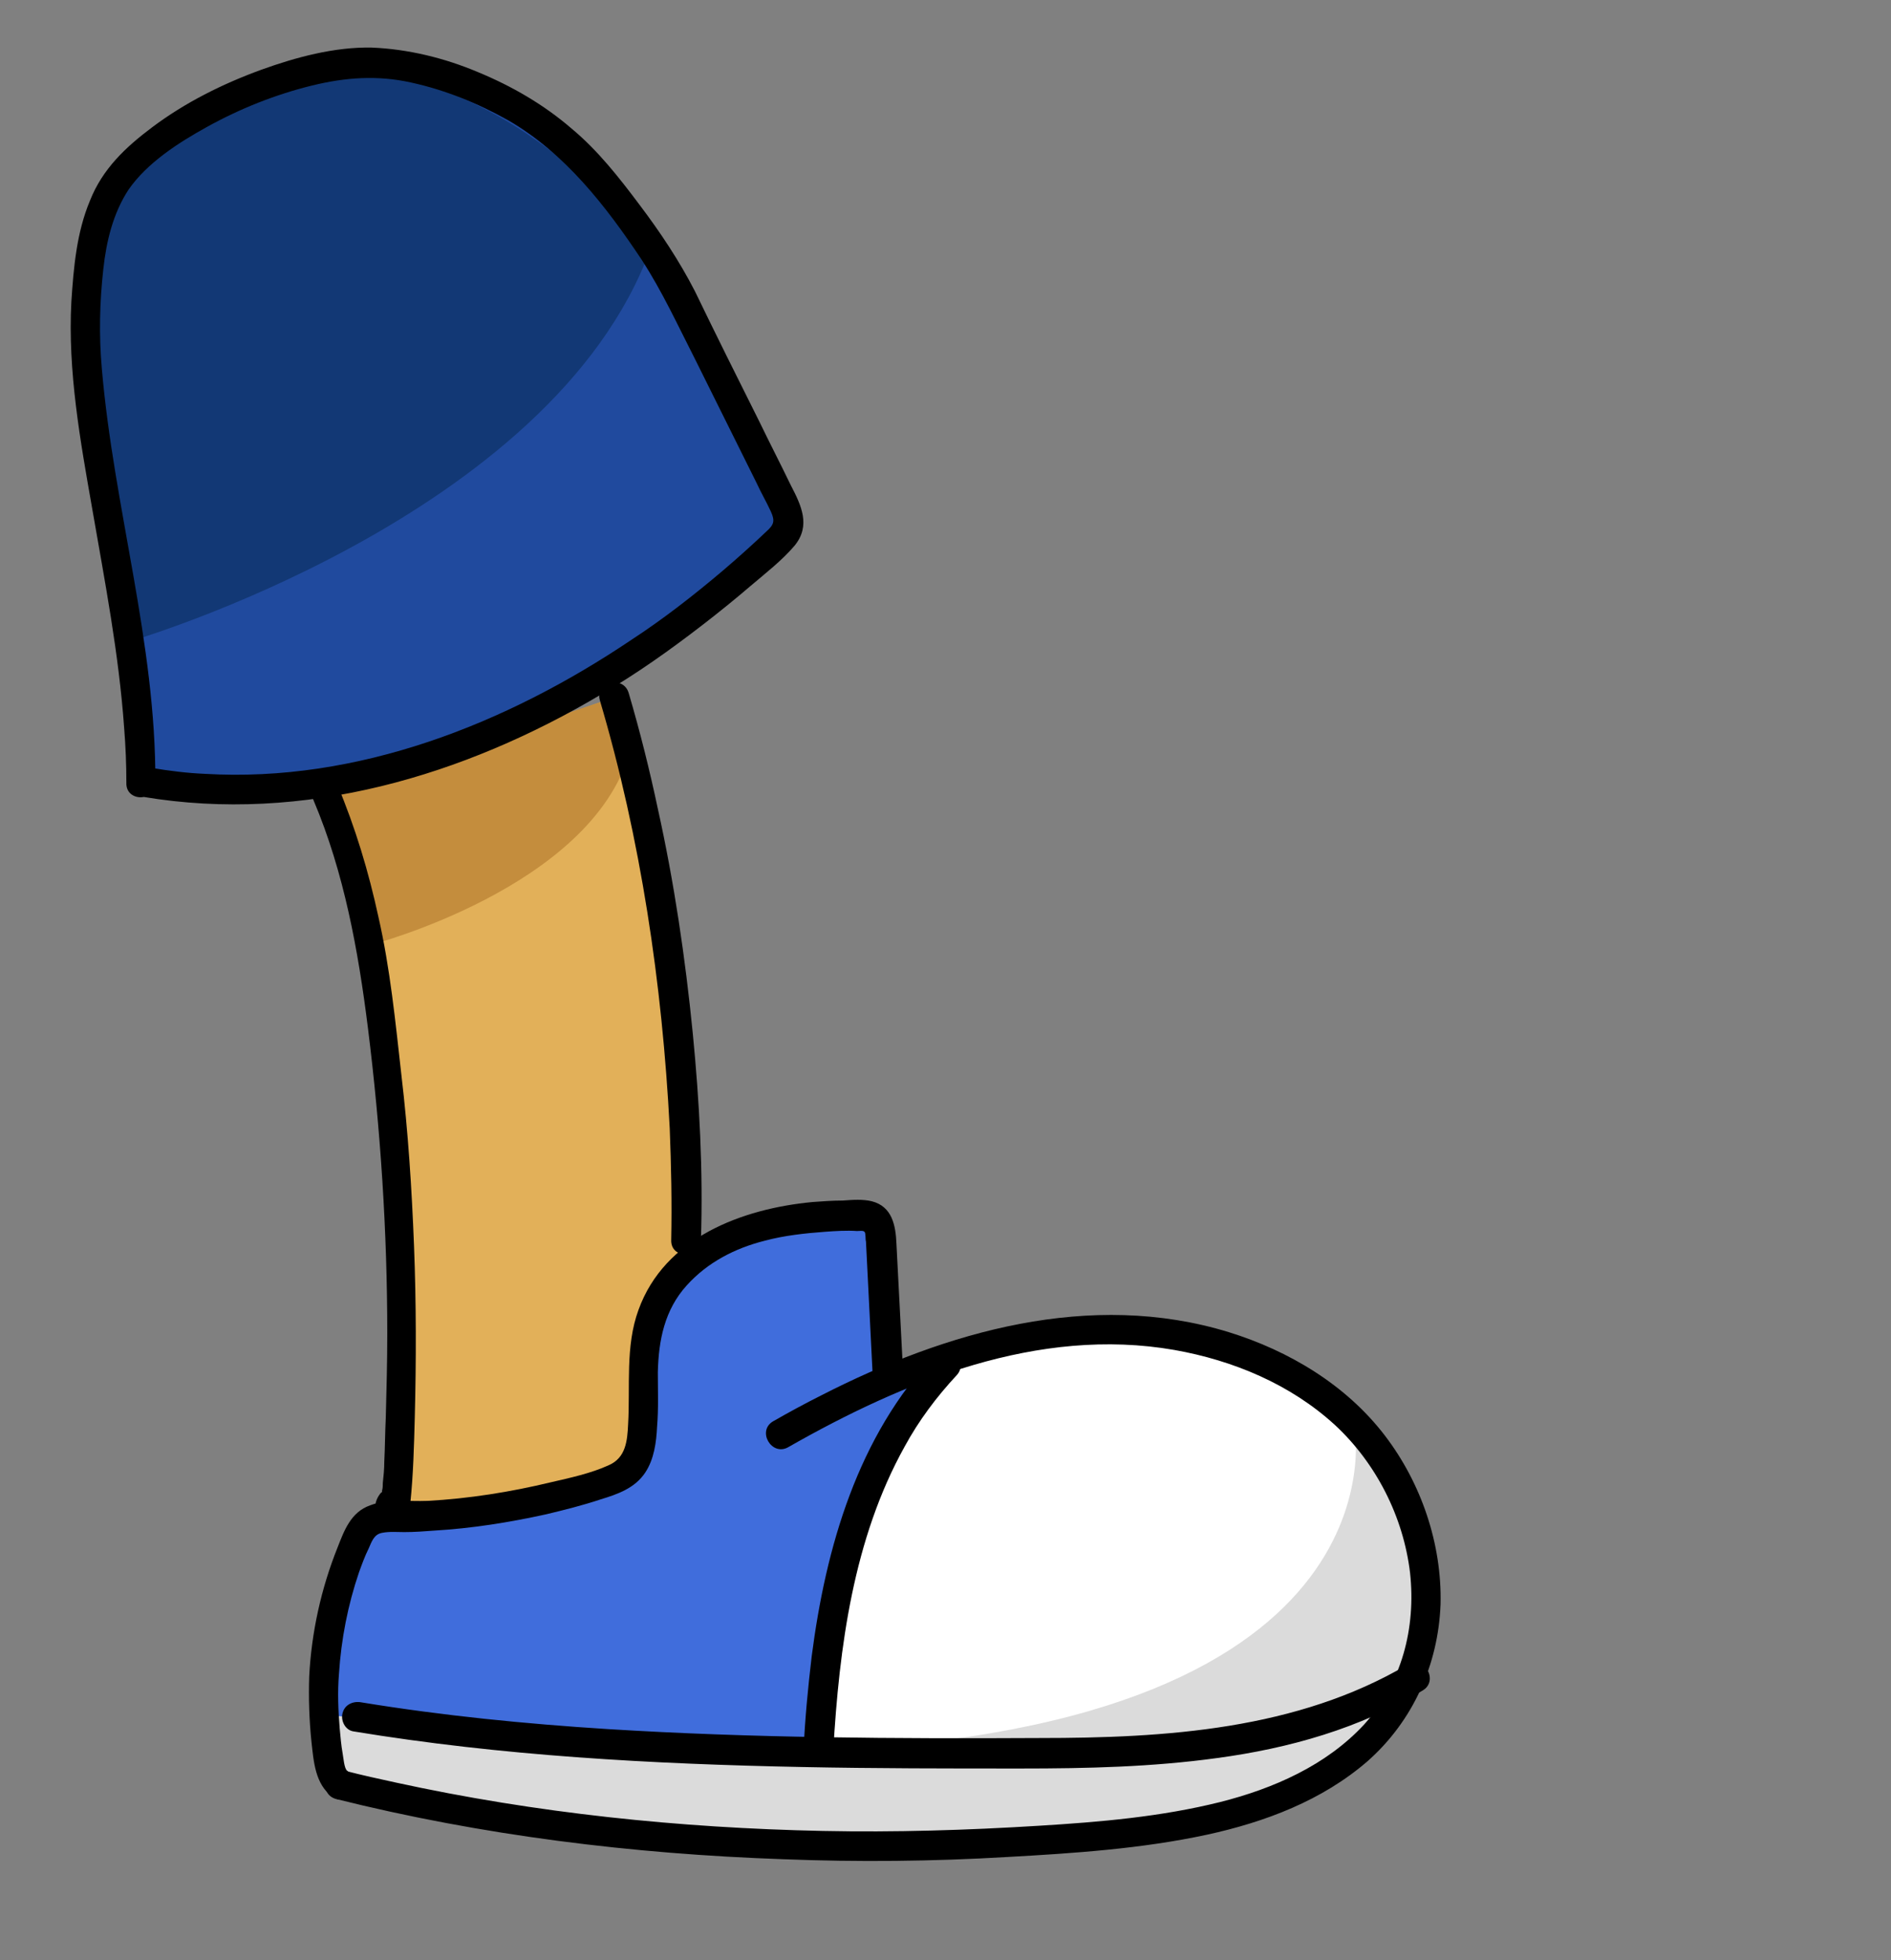 <?xml version="1.0" encoding="utf-8"?>
<!-- Generator: Adobe Illustrator 25.0.0, SVG Export Plug-In . SVG Version: 6.00 Build 0)  -->
<svg version="1.1" id="Layer_1" xmlns="http://www.w3.org/2000/svg" xmlns:xlink="http://www.w3.org/1999/xlink" x="0px" y="0px"
	 viewBox="0 0 254.4 263.7" enable-background="new 0 0 254.4 263.7" xml:space="preserve">
<rect x="0" y="0" width="254.4" height="263.7" fill="#808080" stroke="none"/>
<g>
	<g>
		<path fill="#FFFFFF" d="M110,235.5c0,0-0.1-37.6,19.2-53.5c0,0,40.7-15.6,60.1,20.6S141.7,237.8,110,235.5z"/>
		<path fill="#E2B059" d="M43.9,106.7c0,0,14.6,38.2,8.8,95.8c0,0,8.3,1.9,31.8-4.6c0,0,0.8-26.7,7.8-31c0,0,0.5-43.1-9.6-73.1
			C82.7,93.7,49.4,105.8,43.9,106.7z"/>
		<path fill="#E2B059" d="M43.9,106.7c0,0,14.6,38.2,8.8,95.8c0,0,8.3,1.9,31.8-4.6c0,0,0.9-24.5,7.8-28.8c0,0,0.4-45.3-9.7-75.2
			C82.7,93.7,49.4,105.8,43.9,106.7z"/>
		<g>
			<path fill="#406DDC" d="M125.6,183.2c0,0-17,24.3-15.6,52.3c0,0-56.5-0.7-65.2-4.7c0,0-4.4-13.1,5-26.2c0,0,37.9,0.6,36.5-12.6
				s2.3-29.4,31.3-28l1.8,21.7L125.6,183.2z"/>
		</g>
		<path fill="#DBDBDB" d="M182.2,191.6c0,0,8,40.5-72.2,43.9l-65.2-4.7l0.8,9.2c0,0,114.8,25.2,141.7-10.1
			C187.4,229.9,199.9,211.2,182.2,191.6z"/>
		<path fill="#C48D3D" d="M43.9,106.7l6,20.4c0,0,29.6-7.7,34.8-25.9l-2-7.4L43.9,106.7z"/>
		<path fill="#204A9E" d="M18.9,105.3c0,0,46.7,8.3,87.2-34.5c0,0-24.7-78.6-71.6-59.1C-5.2,28.3,19.5,56.7,18.9,105.3z"/>
		<path fill="#123875" d="M17.4,86.3c0,0,56.8-16.5,70.1-52.8c0,0-25.6-34.5-55.6-20.1S13.9,54.8,17.4,86.3z"/>
		<g>
			<g>
				<path d="M45.2,242c19.6,4.9,39.9,7.4,60.1,8.1c10.1,0.4,20.2,0.3,30.3-0.3c8.9-0.5,18-1.1,26.8-3c7.8-1.7,15.5-4.6,21.6-9.9
					c6.1-5.4,9.5-13,9.8-21.1c0.2-8.1-2.6-16.3-7.5-22.7c-5.2-6.8-12.9-11.4-21-13.9c-18.6-5.7-38-0.1-54.8,8.5
					c-2.2,1.1-4.4,2.3-6.5,3.5c-2.2,1.3-0.2,4.7,2,3.5c15.6-8.9,33.7-16.3,52-13.1c7.9,1.4,15.6,4.6,21.6,10.1
					c5.5,5.1,9.2,12.3,10.1,19.9c0.8,7.4-1.1,14.8-6.2,20.4c-5.1,5.5-12.2,8.6-19.3,10.4c-8,2-16.2,2.7-24.4,3.2
					c-9.7,0.6-19.4,0.9-29.1,0.7c-19.3-0.4-38.6-2.4-57.4-6.5c-2.3-0.5-4.6-1-6.9-1.6C43.8,237.5,42.7,241.3,45.2,242L45.2,242z"/>
			</g>
		</g>
		<g>
			<g>
				<path d="M121.5,184.7c-0.3-5.8-0.6-11.6-0.9-17.4c-0.1-2.5-0.6-5-3.3-5.7c-1.2-0.3-2.6-0.2-3.9-0.1c-1.4,0-2.8,0.1-4.1,0.2
					c-9.5,0.9-19.9,4.8-23.4,14.5c-1.8,4.9-1.1,10.3-1.4,15.4c-0.1,2.2-0.3,4.5-2.6,5.5c-2.4,1.1-5.2,1.7-7.8,2.3
					c-5.4,1.3-11,2.2-16.6,2.5c-2.5,0.1-5.4-0.3-7.7,0.6c-2.6,0.9-3.5,3.4-4.4,5.7c-2.2,5.5-3.5,11.4-3.8,17.3
					c-0.1,2.9,0,5.9,0.3,8.8c0.3,2.7,0.5,5.7,2.8,7.4c2.1,1.5,4.1-2,2-3.5c-0.4-0.3-0.5-1.8-0.6-2.3c-0.2-1.1-0.3-2.3-0.4-3.4
					c-0.2-2.4-0.3-4.9-0.1-7.3c0.3-4.7,1.2-9.3,2.7-13.7c0.4-1.1,0.8-2.2,1.3-3.2c0.4-0.9,0.7-1.9,1.8-2.1c1-0.2,2.1-0.1,3-0.1
					c1.3,0,2.7-0.1,4-0.2c5.1-0.3,10.1-1.1,15.1-2.2c2.5-0.6,4.9-1.2,7.3-2c2.3-0.7,4.6-1.5,6-3.6c1.2-1.8,1.5-4.1,1.6-6.2
					c0.2-2.4,0.1-4.9,0.1-7.3c0.1-4.3,0.9-8.4,3.9-11.7c2.8-3.1,6.5-5,10.5-6c2.6-0.7,5.4-1,8.1-1.2c1.4-0.1,2.9-0.2,4.3-0.1
					c0.3,0,0.8-0.1,1,0.1c0.2,0.2,0.1,1,0.2,1.3c0.3,6,0.6,11.9,0.9,17.9C117.6,187.3,121.6,187.3,121.5,184.7L121.5,184.7z"/>
			</g>
		</g>
		<g>
			<g>
				<path d="M189.4,223.9c-14.9,8.8-32.6,9.9-49.5,9.9c-19.4,0.1-38.8,0-58.1-1.2c-11.1-0.7-22.2-1.8-33.2-3.6
					c-1.1-0.2-2.2,0.3-2.5,1.4c-0.3,1,0.3,2.3,1.4,2.5c20,3.3,40.2,4.4,60.4,4.8c9.8,0.2,19.6,0.2,29.5,0.2c8.8,0,17.6-0.2,26.3-1.4
					c9.7-1.3,19.3-4,27.7-9.1C193.6,226.1,191.6,222.6,189.4,223.9L189.4,223.9z"/>
			</g>
		</g>
		<g>
			<g>
				<path d="M125.8,182.2c-10.4,11-14.7,25.9-16.6,40.6c-0.5,4.2-0.9,8.4-1.1,12.7c-0.2,2.6,3.8,2.6,4,0c0.8-13.9,2.7-28.5,9.6-40.9
					c1.9-3.5,4.3-6.7,7-9.6C130.4,183.2,127.6,180.4,125.8,182.2L125.8,182.2z"/>
			</g>
		</g>
		<g>
			<g>
				<path d="M80.7,94.2c5.5,18.6,8.4,38.2,9.4,57.6c0.2,5,0.3,10,0.2,15c-0.1,2.6,3.9,2.6,4,0c0.3-9.3-0.2-18.6-1.1-27.8
					c-1-10.1-2.5-20.3-4.7-30.2c-1.1-5.2-2.4-10.4-3.9-15.5C83.9,90.7,80,91.8,80.7,94.2L80.7,94.2z"/>
			</g>
		</g>
		<g>
			<g>
				<path d="M42.2,107.7c4.1,9.7,6,20.2,7.3,30.6c1.7,13.6,2.6,27.4,2.6,41.1c0,3.8-0.1,7.5-0.2,11.3c-0.1,2-0.1,3.9-0.2,5.9
					c0,1-0.1,2-0.2,2.9c0,0.3,0,0.7-0.1,1c0,0.3,0,0.7-0.1,1c-0.1,0.7,0,0.7,0.4-0.2c0.5-0.1,1-0.1,1.5-0.2c-0.1,0-0.1,0-0.2,0
					c0.3,0.2,0.6,0.3,0.9,0.5l-0.1-0.1c0.2,0.3,0.3,0.6,0.5,0.9c0,0.1,0,0.1,0,0.2c-0.2,0.5-0.4,0.9-0.6,1.4l0.1-0.1
					c-0.6,0.2-1.3,0.3-1.9,0.5c0.1,0,0.1,0,0.2,0c1.1,0.2,2.1-0.3,2.5-1.4c0.3-0.9-0.3-2.3-1.4-2.5c-0.1,0-0.1,0-0.2,0
					c-0.7-0.1-1.5-0.1-1.9,0.5c-1,1.3-0.9,3.4,0.9,3.9c1.8,0.5,3.1-1.1,3.2-2.7c0.4-3.8,0.5-7.7,0.6-11.5c0.2-7.7,0.2-15.4-0.1-23.1
					c-0.3-7.7-0.8-15.4-1.7-23c-0.8-7.1-1.5-14.3-3.1-21.3c-1.3-6-3.1-12-5.5-17.7c-0.4-1-1.9-1.2-2.7-0.7
					C41.8,105.5,41.7,106.7,42.2,107.7L42.2,107.7z"/>
			</g>
		</g>
		<g>
			<g>
				<path d="M20.9,105.3c0.1-18.8-5.6-37-7.2-55.7c-0.4-4.5-0.3-8.9,0.2-13.4c0.4-3.7,1.3-7.5,3.4-10.7c2.5-3.6,6.7-6.3,10.5-8.4
					c4.5-2.5,9.3-4.4,14.2-5.6c4.5-1.1,8.8-1.4,13.3-0.4c4.6,1,9,2.8,13.1,5.1c7.6,4.4,13.1,11.5,17.9,18.7
					c2.8,4.3,4.9,8.9,7.2,13.4c2.8,5.6,5.5,11.1,8.3,16.7c0.6,1.3,1.3,2.5,1.9,3.8s0.4,1.8-0.6,2.7c-1.9,1.8-3.9,3.6-5.9,5.3
					c-3.9,3.3-8,6.5-12.3,9.3c-16.8,11.3-36.8,19.2-57.3,18c-2.4-0.1-4.8-0.4-7.2-0.8c-1.1-0.2-2.2,0.3-2.5,1.4
					c-0.3,1,0.3,2.3,1.4,2.5c21.5,3.6,43.1-2.8,61.6-13.8c4.8-2.8,9.3-6,13.7-9.4c2.2-1.7,4.3-3.4,6.4-5.2c2-1.7,4.2-3.4,5.9-5.4
					c2.2-2.7,0.9-5.4-0.5-8.1c-1.4-2.9-2.9-5.8-4.3-8.7c-2.9-5.8-5.8-11.6-8.6-17.4c-2.1-4.1-4.7-8-7.5-11.7
					c-2.7-3.6-5.6-7.3-9.1-10.2c-3.7-3.2-8-5.7-12.6-7.6C59.8,7.8,54.9,6.6,50,6.4c-5-0.1-10.2,1.3-14.9,3
					c-5.2,1.9-10.2,4.4-14.6,7.7c-3.6,2.7-6.7,5.6-8.4,9.9c-1.8,4.3-2.2,9-2.5,13.6c-0.5,9.3,1.2,18.7,2.8,27.8
					c1.7,9.8,3.6,19.6,4.3,29.5c0.2,2.5,0.3,4.9,0.3,7.4C16.9,107.9,20.9,107.9,20.9,105.3L20.9,105.3z"/>
			</g>
		</g>
	</g>
	<rect x="-0.2" y="0.1" fill-opacity="0" width="254.4" height="263.7"/>
</g>
</svg>
